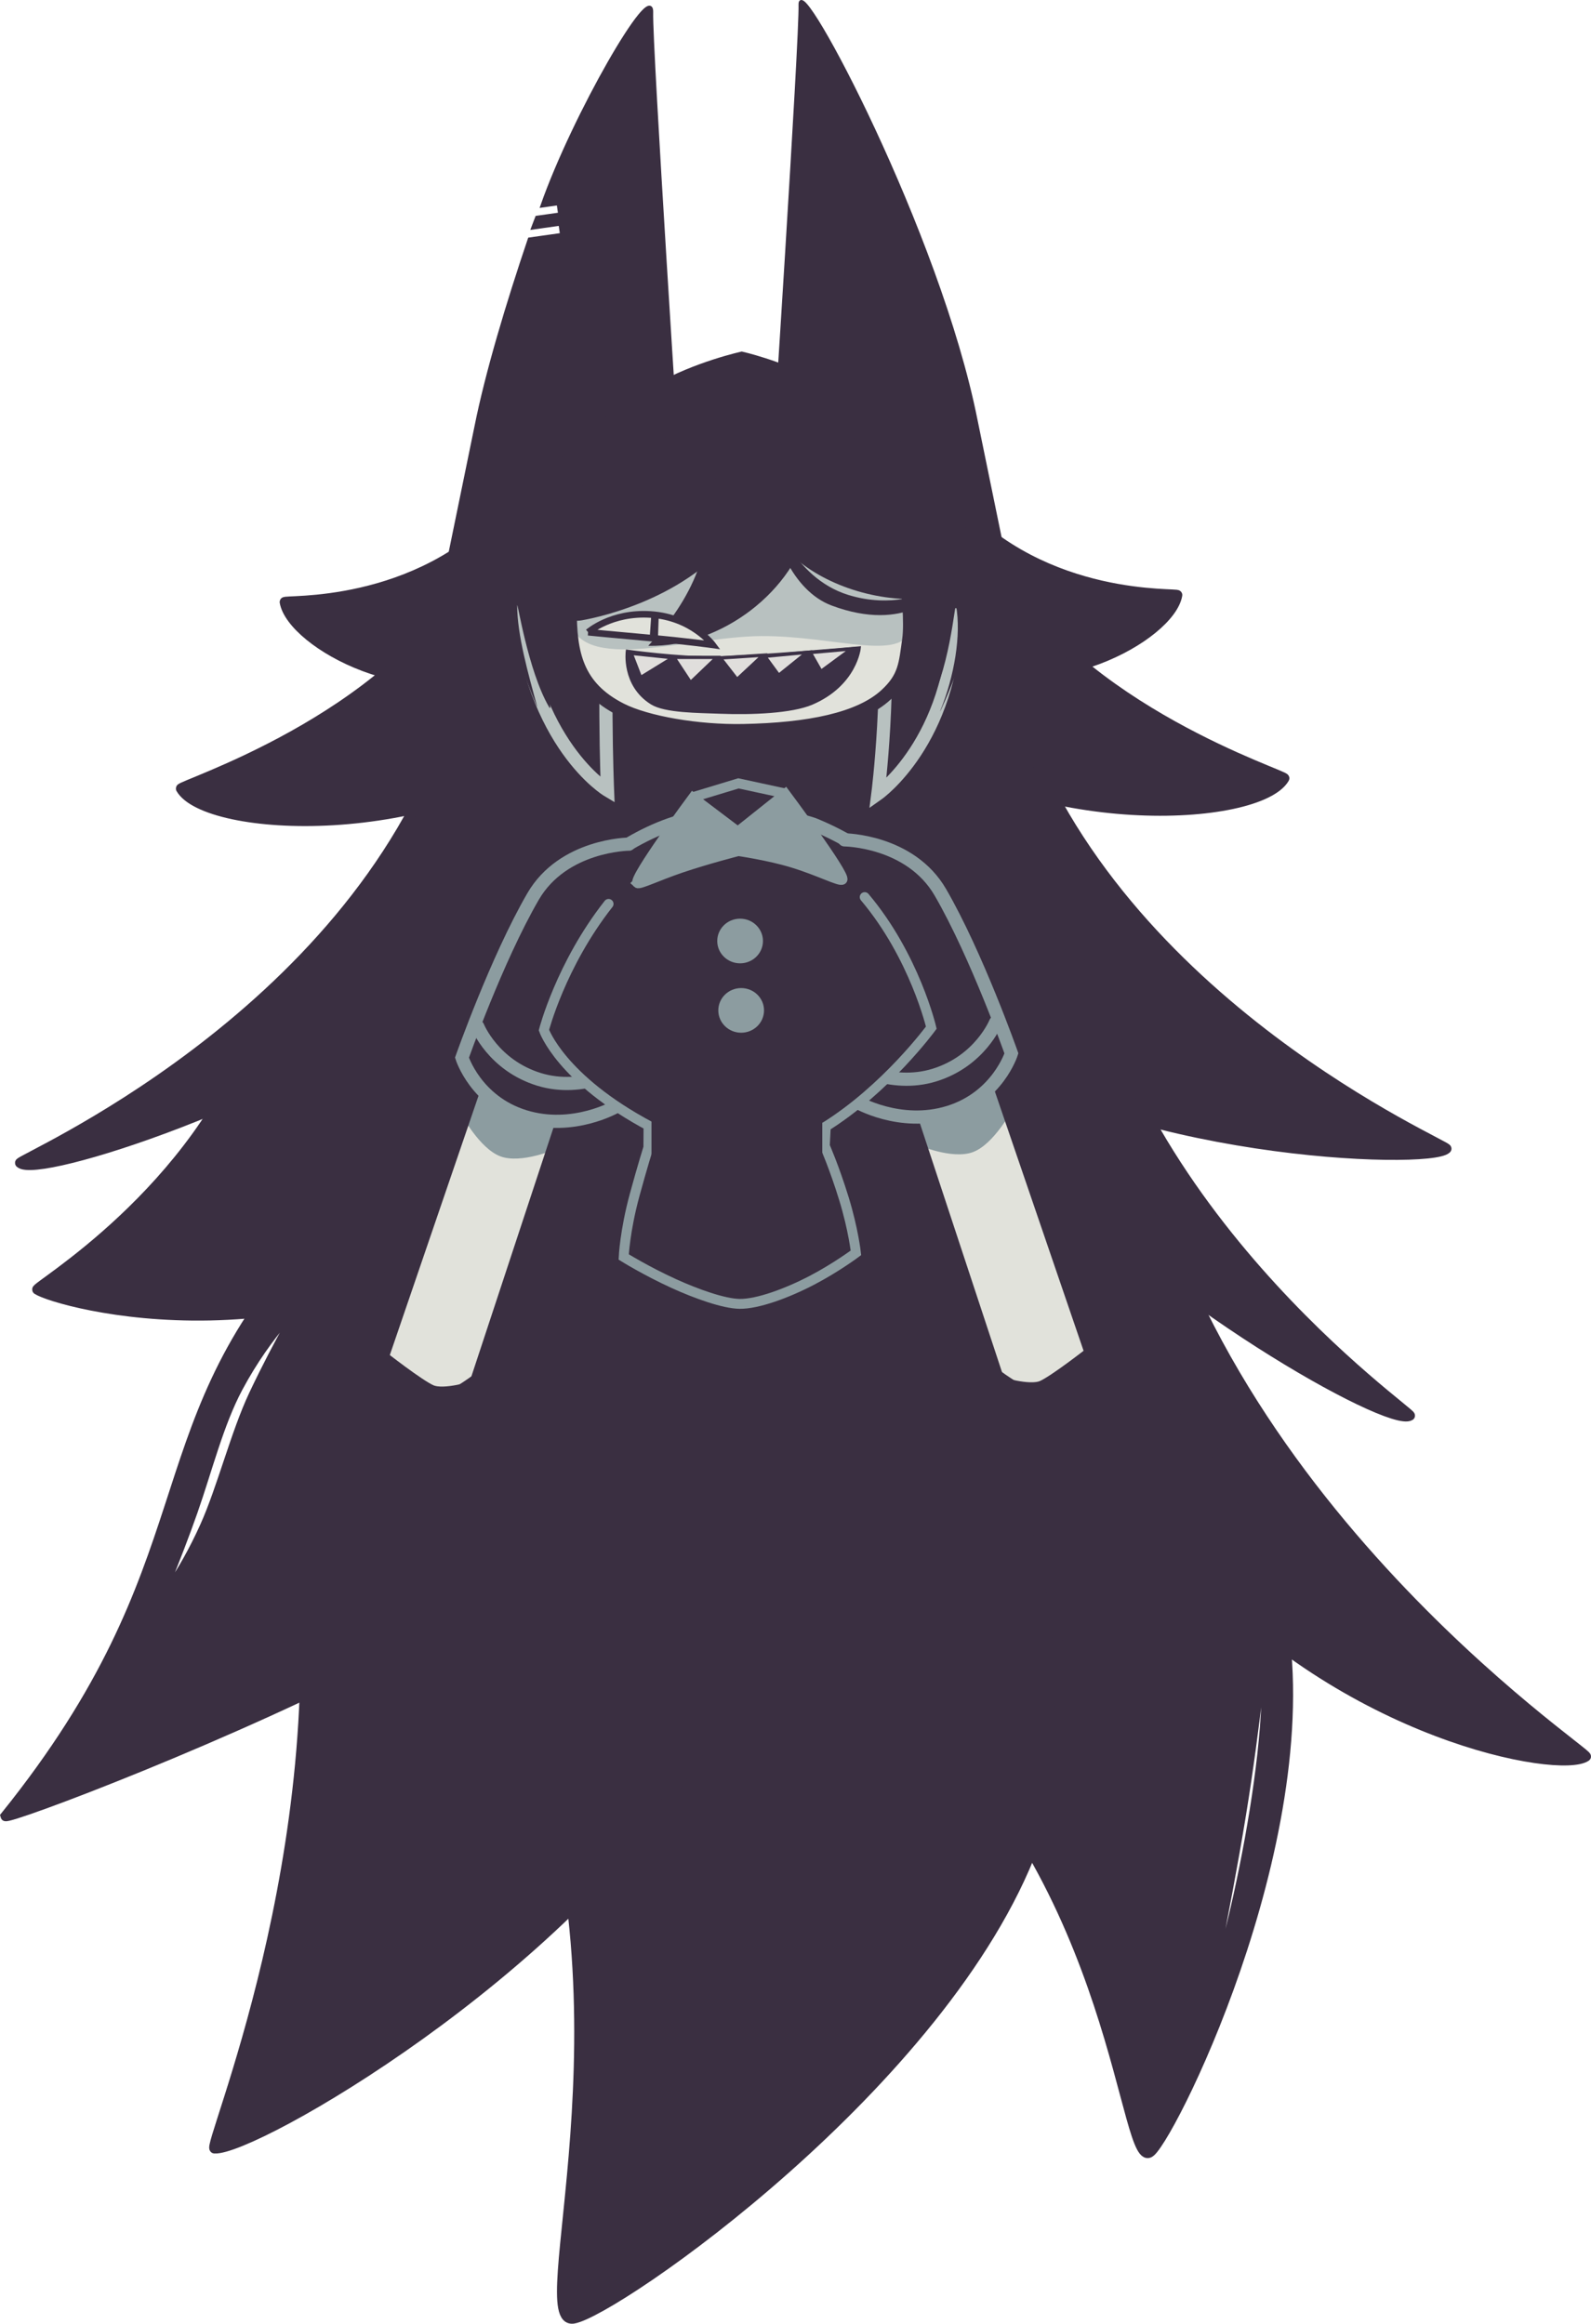 <svg version="1.1" xmlns="http://www.w3.org/2000/svg" xmlns:xlink="http://www.w3.org/1999/xlink" width="241.306" height="352.365" viewBox="0,0,241.306,352.365"><g transform="translate(-105.925,-52.482)"><g data-paper-data="{&quot;isPaintingLayer&quot;:true}" fill-rule="nonzero" stroke-linejoin="miter" stroke-miterlimit="10" stroke-dasharray="" stroke-dashoffset="0" style="mix-blend-mode: normal"><g fill="#3a2f41" stroke="#3a2f41" stroke-linecap="butt"><path d="M268.972,188.723c5.406,46.44 51.543,78.195 50.806,78.433c-3.178,1.91 -39.028,-18.46 -56.412,-38.652c-7.036,-8.172 -40.502,-26.588 -49.371,-42.108c-7.257,-12.698 8.159,-23.107 16.078,-27.319c7.415,-3.945 35.998,4.712 38.9,29.645z" data-paper-data="{&quot;index&quot;:null}" stroke-width="1.5"/><path d="M257.054,148.956c0,12.045 -18.2,17.925 -36.46,18.754c-1.513,0.069 -3.537,-23.772 -5.021,-23.772c-4.032,0 -7.58,23.601 -11.494,23.05c-14.915,-2.101 -27.602,-8.229 -27.602,-18.56c0,-14.923 14.108,-27.706 26.136,-34.623c6.745,-3.879 14.639,-5.584 14.639,-5.584c0,0 6.605,1.475 12.291,4.607c11.781,6.489 27.487,19.306 27.487,35.336z" stroke-width="2"/><path d="M210.755,126.688c2.937,5.615 -13.982,19.172 -27.902,26.453c-13.92,7.281 -32.67,-3.1 -33.761,-9.359c-0.351,-0.443 20.065,1.22 33.726,-14.077c13.662,-15.297 25,-8.632 27.937,-3.017z" stroke-width="1.5"/><path d="M212.952,127.108c14.527,12.792 -5.306,25.663 -20.625,37.495c-20.819,16.08 -55.103,14.13 -58.971,7.469c-0.643,-0.386 31.357,-10.246 43.551,-32.185c12.193,-21.938 29.924,-18.17 36.046,-12.78z" stroke-width="1.5"/><path d="M250.766,128.645c13.662,15.297 34.078,13.633 33.726,14.077c-1.09,6.26 -19.841,16.641 -33.761,9.359c-13.92,-7.281 -30.839,-20.838 -27.902,-26.453c2.937,-5.615 14.275,-12.279 27.937,3.017z" data-paper-data="{&quot;index&quot;:null}" stroke-width="1.5"/><path d="M257.178,138.327c12.193,21.938 44.193,31.799 43.551,32.185c-3.868,6.661 -38.152,8.611 -58.971,-7.469c-15.319,-11.832 -35.153,-24.703 -20.625,-37.495c6.122,-5.39 23.852,-9.159 36.046,12.78z" data-paper-data="{&quot;index&quot;:null}" stroke-width="1.5"/><path d="M217.237,142.065c6.537,5.756 18.778,19.116 9.15,29.993c-11.768,13.294 -47.351,24.297 -55.777,30.804c-20.819,16.08 -59.078,28.493 -61.653,25.969c-0.643,-0.386 49.812,-21.764 65.108,-65.94c8.212,-23.718 37.05,-26.216 43.172,-20.826z" stroke-width="1.5"/><path d="M260.206,160.74c15.296,44.175 65.751,65.554 65.108,65.94c-2.575,2.524 -50.157,0.868 -73.126,-16.647c-8.425,-6.508 -32.536,-26.832 -44.303,-40.126c-9.628,-10.877 2.613,-24.236 9.15,-29.993c6.122,-5.39 34.959,-2.892 43.172,20.826z" data-paper-data="{&quot;index&quot;:null}" stroke-width="1.5"/><path d="M209.273,155.9c7.356,4.372 21.533,14.949 13.721,26.427c-9.548,14.029 -28.755,45.111 -36.061,52.369c-33.578,26.297 -72.429,15.302 -75.367,13.342c-0.695,-0.263 24.29,-14.668 33.219,-40.328c32.375,-22.487 57.6,-55.904 64.488,-51.81z" data-paper-data="{&quot;index&quot;:null}" stroke-width="1.5"/><path d="M276.962,216.599c9.403,61.66 70.445,101.897 69.509,102.248c-3.989,2.69 -36.453,-3.165 -59.888,-29.293c-9.484,-10.574 -68.26,-53.276 -80.491,-73.563c-10.007,-16.598 9.282,-31.171 19.25,-37.146c9.334,-5.594 46.571,4.648 51.619,37.753z" data-paper-data="{&quot;index&quot;:null}" stroke-width="1.5"/><path d="M175.616,304.797c-1.504,0.301 -7.5,-3.344 -8.931,-2.583c-24.958,13.287 -59.792,26.347 -59.948,25.664c31.065,-38.604 20.268,-57.841 45.05,-85.738c8.19,-6.243 43.043,-49.697 58.248,-57.233c12.44,-6.166 23.127,46.614 26.451,54.499c3.112,7.384 -34.161,36.401 -60.87,65.391zM129.755,295.835c0.208,0 3.816,-4.271 7.24,-11.884c2.595,-5.769 4.678,-14.169 7.434,-19.995c3.987,-8.428 7.675,-14.384 7.675,-14.612c0,0 -5.474,4.878 -10.102,13.559c-2.91,5.46 -4.606,12.366 -6.849,18.759c-2.645,7.537 -5.584,14.173 -5.398,14.173z" data-paper-data="{&quot;index&quot;:null}" stroke-width="1.5"/><path d="M299.803,294.929c7.522,33.293 -15.611,80.355 -19.329,83.821c-4.104,3.826 -4.807,-40.818 -36.785,-68.351c-25.583,-22.027 -14.378,-67.617 -1.258,-70.708c13.121,-3.09 49.849,21.944 57.372,55.237zM288.233,358.92c4.384,-9.8 11.794,-44.459 9.322,-57.606c0,0 -1.173,12.705 -3.397,26.322c-2.489,15.244 -6.054,31.571 -5.925,31.284z" stroke-width="1.5"/><path d="M262.718,332.303c-13.511,36.15 -63.5,70.691 -69.789,71.77c-6.942,1.191 9.881,-45.272 -6.884,-90.533c-13.412,-36.209 34.153,-72.883 50.396,-67.995c16.243,4.888 39.787,50.608 26.276,86.757z" stroke-width="1.5"/><path d="M211.076,319.387c-19.593,32.213 -66.725,59.247 -72.599,58.892c-1.464,0.326 18.46,-45.178 12.726,-93.042c-4.587,-38.292 40.559,-64.683 54.147,-56.287c13.588,8.397 25.319,58.223 5.726,90.436z" stroke-width="1.5"/><path d="M178.094,117.378c1.681,-8.454 4.84,-18.891 8.132,-28.636c1.393,-0.196 3.644,-0.513 4.884,-0.688l-0.225,-1.598c-0.874,0.123 -3.287,0.463 -4.161,0.586c0.117,-0.339 0.513,-1.26 0.63,-1.597c1.171,-0.165 2.491,-0.351 3.471,-0.489l-0.225,-1.598c-0.584,0.082 -1.879,0.265 -2.463,0.347c4.849,-13.806 16.761,-34.321 16.605,-29.353c-0.156,4.968 4.208,71.963 4.208,71.963c0,0 -33.481,25.294 -35.587,14.111z" data-paper-data="{&quot;index&quot;:null}" stroke-width="0.5"/><path d="M258.667,139.231c-2.106,11.183 -35.587,-14.111 -35.587,-14.111c0,0 4.364,-66.995 4.208,-71.963c-0.156,-4.968 20.996,34.613 26.647,63.026z" data-paper-data="{&quot;index&quot;:null}" stroke-width="0.5"/></g><path d="M240.966,199.72c-1.079,7.185 -7.103,18.72 -7.103,18.72l-32.335,-0.516c0,0 -10.449,-17.036 -7.861,-29.774c1.016,-5 13.19,-11.782 19.301,-11.754c3.794,0.018 10.537,-0.887 16.301,1.069c0,0 8.509,3.282 10.625,7.24c3.305,6.181 1.072,15.014 1.072,15.014z" fill="#3a2f41" stroke="#8c9ca0" stroke-width="2" stroke-linecap="round"/><g><g stroke-linecap="butt"><path d="M163.347,258.936l15.758,-46.292l13.508,6.134l-13.753,41.345c0,0 -6.078,4.773 -7.796,4.036z" data-paper-data="{&quot;index&quot;:null}" fill="#e1e2db" stroke="none" stroke-width="0"/><path d="M181.822,227.827c-3.172,-1.183 -5.952,-6.424 -5.952,-6.424l2.976,-8.647l14.155,6.153c0,0 -1.782,5.106 -2.822,7.829c0,0 -5.186,2.272 -8.358,1.09z" data-paper-data="{&quot;index&quot;:null}" fill="#8c9ca0" stroke="none" stroke-width="0"/><path d="M179.12,212.972l13.508,6.134l-14.495,43.916c0,0 -4.778,1.604 -6.939,0.676c-1.929,-0.828 -7.617,-5.298 -7.617,-5.298z" data-paper-data="{&quot;index&quot;:null}" fill="none" stroke="#3a2f41" stroke-width="2.5"/></g><g stroke="#8c9ca0" stroke-width="2" stroke-linecap="round"><path d="M205.267,199.192l-5.793,21.027c0,0 -6.585,3.871 -13.997,1.567c-7.412,-2.303 -9.484,-8.923 -9.484,-8.923c0,0 5.263,-14.925 10.773,-24.424c4.572,-7.881 14.542,-7.955 14.542,-7.955" fill="#3a2f41"/><path d="M200.522,214.486c0,0 -6.138,3.732 -12.832,1.671c-6.951,-2.14 -9.299,-7.994 -9.299,-7.994" fill="none"/></g></g><g data-paper-data="{&quot;index&quot;:null}"><g stroke-linecap="butt"><path d="M264.255,263.512c-1.718,0.737 -7.796,-4.036 -7.796,-4.036l-13.753,-41.345l13.508,-6.134l15.758,46.292z" data-paper-data="{&quot;index&quot;:null}" fill="#e1e2db" stroke="none" stroke-width="0"/><path d="M253.497,227.18c-3.172,1.183 -8.358,-1.09 -8.358,-1.09c-1.04,-2.722 -2.822,-7.829 -2.822,-7.829l14.155,-6.153l2.976,8.647c0,0 -2.779,5.241 -5.952,6.424z" data-paper-data="{&quot;index&quot;:null}" fill="#8c9ca0" stroke="none" stroke-width="0"/><path d="M271.742,257.753c0,0 -5.688,4.47 -7.617,5.298c-2.161,0.927 -6.939,-0.676 -6.939,-0.676l-14.495,-43.916l13.508,-6.134z" data-paper-data="{&quot;index&quot;:null}" fill="none" stroke="#3a2f41" stroke-width="2.5"/></g><g stroke="#8c9ca0" stroke-width="2" stroke-linecap="round"><path d="M234.011,179.836c0,0 9.97,0.074 14.542,7.955c5.51,9.499 10.773,24.424 10.773,24.424c0,0 -2.072,6.619 -9.484,8.923c-7.412,2.303 -13.997,-1.567 -13.997,-1.567l-5.793,-21.027" fill="#3a2f41"/><path d="M256.929,207.515c0,0 -2.348,5.854 -9.299,7.994c-6.694,2.061 -12.832,-1.671 -12.832,-1.671" fill="none"/></g></g><g><path d="M224.741,173.889c0,1.805 -4.669,5.152 -6.653,5.152c-1.983,0 -6.535,-2.994 -6.535,-4.798c0,-1.805 4.728,-2.797 6.712,-2.797c1.983,0 6.476,0.639 6.476,2.443z" fill="#3a2f41" stroke="none" stroke-width="0" stroke-linecap="butt"/><g fill="#8c9ca0" stroke="#8c9ca0" stroke-width="1.5" stroke-linecap="butt"><path d="M202.591,186.39c-0.681,-0.667 8.429,-12.942 8.429,-12.942l6.804,5.143l7.205,-5.738c0,0 9.198,12.336 8.663,13.013c-0.295,0.374 -3.529,-1.335 -7.552,-2.561c-3.701,-1.129 -8.231,-1.77 -8.231,-1.77c0,0 -4.795,1.225 -8.717,2.559c-3.587,1.22 -6.317,2.574 -6.601,2.296z"/></g><path d="M211.023,174.919l0.447,-1.696l6.453,-1.955l6.7,1.448l0.707,1.731" fill="none" stroke="#8c9ca0" stroke-width="1.5" stroke-linecap="round"/></g><g fill="#3a2f41"><path d="M231.439,218.18l-0.415,8.073c0,0 1.451,3.278 2.905,8.015c1.43,4.659 1.814,8.193 1.814,8.193c0,0 -2.979,2.227 -6.649,4.146c-3.771,1.972 -8.272,3.635 -11.02,3.589c-2.359,-0.039 -6.513,-1.506 -9.994,-3.097c-4.195,-1.917 -7.56,-4.015 -7.56,-4.015c0,0 0.177,-3.959 1.659,-9.398c1.178,-4.323 2.085,-7.208 2.085,-7.208c0,0 0.064,-8.903 0.052,-8.909" stroke="#8c9ca0" stroke-width="1.5" stroke-linecap="round"/><path d="M237.074,188.515c7.586,8.996 10.099,19.798 10.099,19.798c0,0 -6.813,9.311 -16.252,15.15l-26.314,-0.13c-13.63,-7.226 -16.184,-14.651 -16.184,-14.651c0,0 2.548,-9.916 9.805,-19.134" stroke="#8c9ca0" stroke-width="1.5" stroke-linecap="round"/><path d="M204.735,227.58v-9.585h25.905v9.585z" stroke="none" stroke-width="0" stroke-linecap="butt"/></g><path d="M222.142,195.171c0,2.146 -1.776,3.886 -3.967,3.886c-2.191,0 -3.967,-1.74 -3.967,-3.886c0,-2.146 1.776,-3.886 3.967,-3.886c2.191,0 3.967,1.74 3.967,3.886z" fill="#8c9ca0" stroke="#3a2f41" stroke-width="1" stroke-linecap="butt"/><path d="M222.304,205.695c0,2.146 -1.776,3.886 -3.967,3.886c-2.191,0 -3.967,-1.74 -3.967,-3.886c0,-2.146 1.776,-3.886 3.967,-3.886c2.191,0 3.967,1.74 3.967,3.886z" fill="#8c9ca0" stroke="#3a2f41" stroke-width="1" stroke-linecap="butt"/><g><path d="M254.374,142.576c0,10.878 -16.437,16.188 -32.928,16.937c-1.366,0.062 -3.194,-21.47 -4.534,-21.47c-3.641,0 -6.846,21.315 -10.381,20.817c-13.471,-1.898 -24.928,-7.432 -24.928,-16.762c0,-13.477 12.742,-25.023 23.605,-31.269c6.092,-3.503 13.221,-5.043 13.221,-5.043c0,0 5.965,1.332 11.1,4.161c10.64,5.861 24.825,17.436 24.825,31.913z" fill="#3a2f41" stroke="none" stroke-width="0" stroke-linecap="butt"/><path d="M250.842,145.705c-0.508,19.209 -11.768,27.151 -11.768,27.151c0,0 2.156,-16.799 0.553,-31.147" data-paper-data="{&quot;index&quot;:null}" fill="#3a2f41" stroke="#b8c1c0" stroke-width="2" stroke-linecap="round"/><path d="M246.098,160.893c-1.75,2.8 4.064,-25.135 4.607,-25.221c0.69,-0.11 1.893,3.395 2.687,7.827c0.793,4.433 -5.021,17.436 -4.884,16.834c2.18,-5.323 3.216,-11.592 2.423,-16.024c-0.17,-0.949 -0.871,10.248 -4.832,16.584z" data-paper-data="{&quot;index&quot;:null}" fill="#3a2f41" stroke="none" stroke-width="0" stroke-linecap="butt"/><path d="M198.563,140.712c-1.292,12.179 -0.5,31.599 -0.5,31.599c0,0 -11.527,-6.902 -13.553,-28.411" fill="#3a2f41" stroke="#b8c1c0" stroke-width="2" stroke-linecap="round"/><path d="M184.366,144.302c0,4.429 1.666,10.33 3.044,15.358c0.154,0.564 -4.668,-10.93 -4.668,-15.358c0,-4.429 0.363,-8.019 0.812,-8.019c0.352,0 7.057,25.844 5.635,23.394c-3.217,-5.544 -4.824,-16.323 -4.824,-15.375z" fill="#3a2f41" stroke="none" stroke-width="0" stroke-linecap="butt"/><g stroke-linecap="butt"><path d="M243.357,145.198c0,5.29 -0.391,10.009 -4.56,13.424c-4.052,3.319 -11.417,4.465 -20.696,4.644c-9.236,0.178 -17.168,-1.933 -21.245,-5.39c-4.125,-3.497 -4.671,-7.432 -4.671,-12.678c0,-10.432 7.785,-23.683 29.256,-23.108c14.124,0.378 21.915,12.676 21.915,23.108z" fill="#e1e2db" stroke="none" stroke-width="0"/><path d="M244.167,147.087c-0.486,6.223 -11.251,1.767 -22.839,1.849c-11.585,0.083 -29.142,6.478 -29.142,-3.954c0,-10.432 7.785,-23.683 29.256,-23.108c14.124,0.378 22.725,12.514 22.725,22.946z" fill="#b8c1c0" stroke="none" stroke-width="0"/><path d="M225.661,122.539c10.086,2.04 16.422,7.632 17.667,17.017c0.316,2.382 0.79,7.323 0.428,9.91c-0.525,3.752 -0.596,5.731 -3.43,8.362c-3.999,3.711 -11.782,5.248 -21.677,5.439c-6.836,0.132 -14.635,-1.203 -18.565,-3.199c-6.751,-3.429 -7.68,-8.599 -7.68,-15.192c0,-8.855 5.609,-19.417 20.435,-22.154" fill="none" stroke="#3a2f41" stroke-width="2"/></g><path d="M252.531,138.8c-2.525,1.525 -4.035,4.382 -7.151,4.512c-7.801,0.326 -15.983,-2.8 -20.402,-7.707c-6.232,-6.363 -4.925,-17.823 -2.645,-20.141c2.315,-2.353 10.582,0.427 17.087,6.827z" data-paper-data="{&quot;index&quot;:null}" fill="#3a2f41" stroke="none" stroke-width="0" stroke-linecap="butt"/><path d="M223.386,117.712c2.577,4.341 -4.195,15.314 -13.42,20.789c-3.641,2.161 -11.293,4.425 -12.324,5.086c-0.858,0.55 -6.5,2.096 -6.016,3.434c1.35,3.731 -2.764,-4.698 -4.019,-6.811c-2.577,-4.341 2.813,-12.299 12.038,-17.774c9.225,-5.475 21.165,-9.065 23.741,-4.724z" fill="#3a2f41" stroke="none" stroke-width="0" stroke-linecap="butt"/><path d="M228.698,131.777c-2.227,10.243 -13.301,18.829 -24.432,18.639c-0.245,-0.018 8.939,-8.169 8.939,-19.207c0,-7.314 4.759,-12.675 8.286,-12.675c3.472,0 7,5.276 7.088,12.431c0.001,0.114 0.144,0.7 0.119,0.812z" data-paper-data="{&quot;index&quot;:null}" fill="#3a2f41" stroke="none" stroke-width="0" stroke-linecap="butt"/><path d="M218.583,131.96c-7.143,10.863 -21.225,14.032 -24.425,14.587c-3.2,0.555 -2.51,-2.579 -2.653,-3.403c-0.143,-0.825 2.174,-10.038 5.374,-10.593c3.2,-0.555 21.561,-1.415 21.704,-0.59z" fill="#3a2f41" stroke="none" stroke-width="0" stroke-linecap="butt"/><g stroke="#3a2f41" stroke-linecap="butt"><path d="M195.136,148.352c0,0 3.492,-3.075 9.461,-2.691c6.324,0.407 9.426,4.609 9.426,4.609c0,0 -3.995,-0.558 -9.743,-1.068c-5.108,-0.453 -9.145,-0.85 -9.145,-0.85z" fill="#e1e2db" stroke-width="1"/><g fill="#3a2f41" stroke-width="0.5"><path d="M204.76,148.553l0.173,-2.506l0.642,0.048l-0.095,2.779z"/></g></g><path d="M248.398,142.168c0,0 -5.005,6.376 -16.342,2.133c-6.052,-2.265 -8.916,-10.418 -8.916,-14.06c0,0 2.868,9.811 11.46,12.459c6.505,2.005 11.567,-0.164 13.171,-0.756c0.339,-0.125 0.626,0.224 0.626,0.224z" fill="#3a2f41" stroke="none" stroke-width="0" stroke-linecap="butt"/></g><g stroke="#3b3045" stroke-width="0.5" stroke-linecap="butt"><path d="M214.292,152.252c6.161,-0.088 21.942,-1.508 21.942,-1.508c0,0 -0.541,5.501 -7.183,8.357c-3.039,1.307 -9.129,1.551 -13.887,1.362c-3.318,-0.132 -8.331,-0.106 -10.379,-1.383c-4.386,-2.735 -3.707,-7.833 -3.707,-7.833c0,0 7.737,1.084 13.214,1.005z" fill="#3b3045"/><path d="M203.083,155.221l-1.419,-3.664l6.311,0.656z" fill="#e0dedc"/><path d="M210.657,155.98l-2.515,-3.818l6.503,0.006z" fill="#e0dedc"/><path d="M217.708,155.512l-2.527,-3.258l6.467,-0.419z" fill="#e0dedc"/><path d="M224.032,154.877l-2.105,-2.874l6.423,-0.602z" fill="#e0dedc"/><path d="M230.443,154.286l-1.627,-2.856l6.253,-0.551z" fill="#e0dedc"/></g></g></g></svg>
